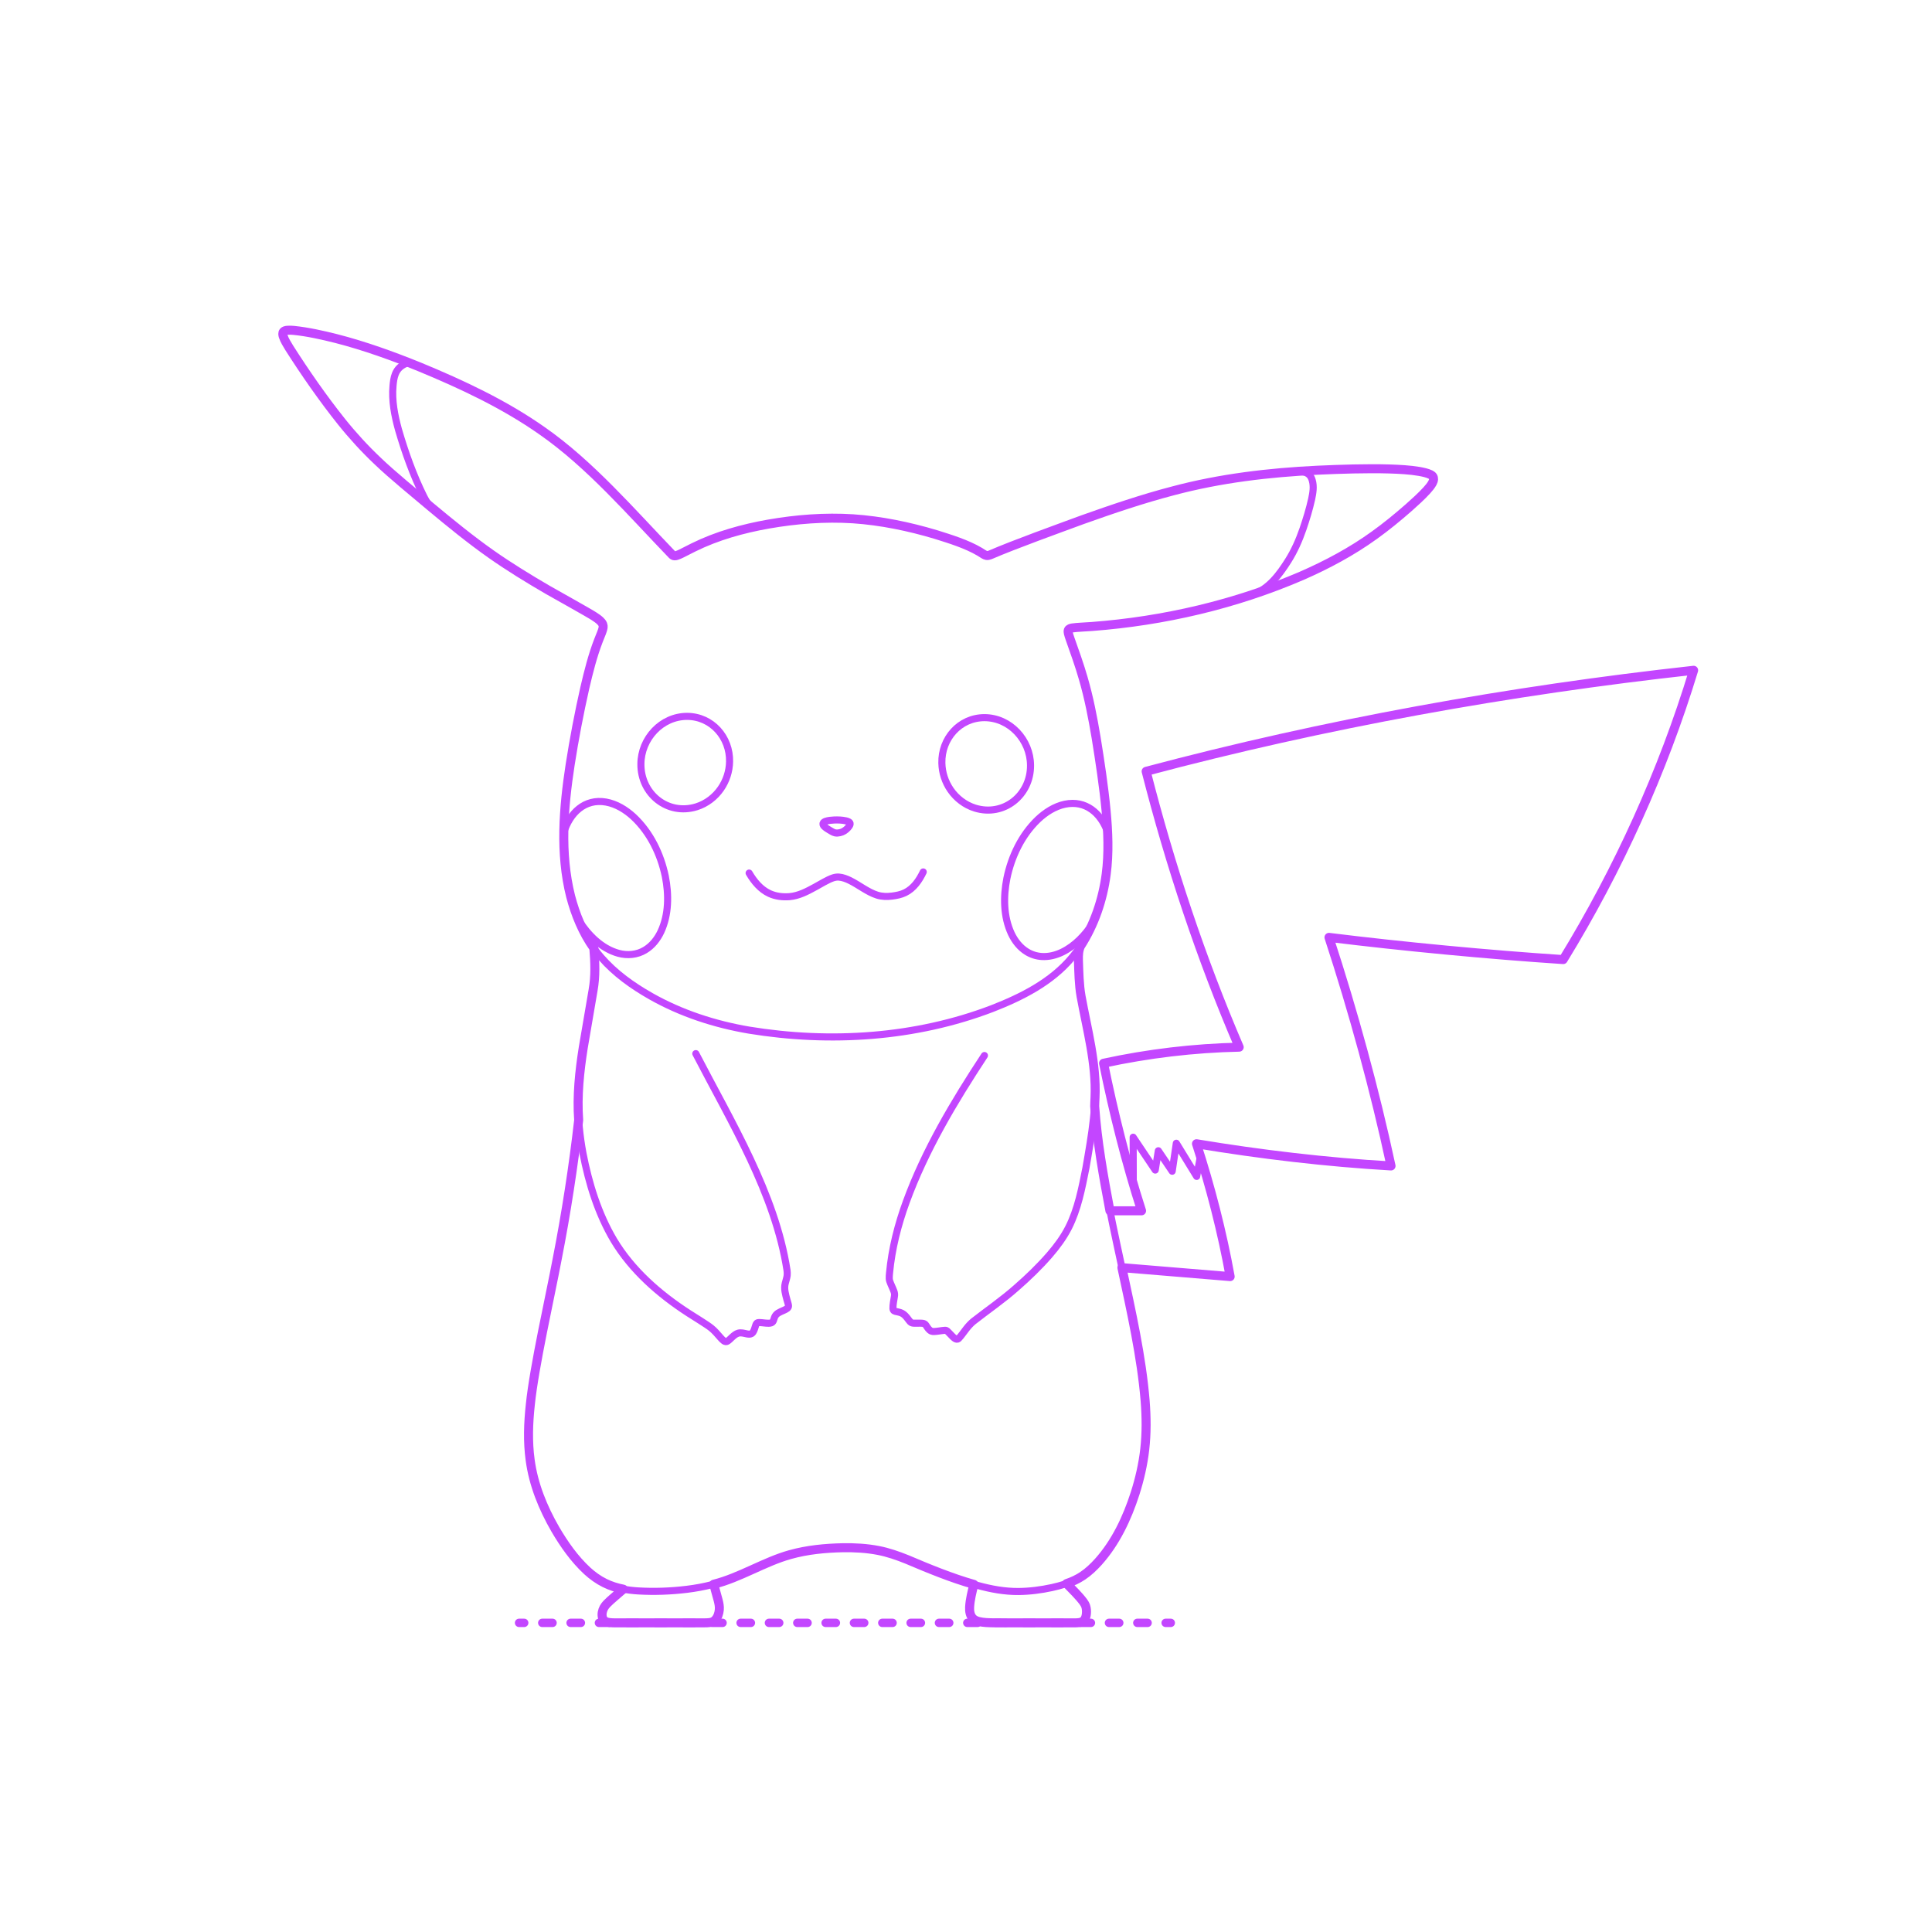 <?xml version="1.0" encoding="utf-8"?>
<!-- Generator: Adobe Illustrator 25.2.1, SVG Export Plug-In . SVG Version: 6.00 Build 0)  -->
<!DOCTYPE svg PUBLIC "-//W3C//DTD SVG 1.1//EN" "http://www.w3.org/Graphics/SVG/1.1/DTD/svg11.dtd">
<svg version="1.1" xmlns:x="http://ns.adobe.com/Extensibility/1.0/" xmlns:i="http://ns.adobe.com/AdobeIllustrator/10.0/" xmlns:graph="http://ns.adobe.com/Graphs/1.0/"
	 xmlns="http://www.w3.org/2000/svg" xmlns:xlink="http://www.w3.org/1999/xlink" x="0px" y="0px" width="750px" height="750px"
	 viewBox="0 0 750 750" enable-background="new 0 0 750 750" xml:space="preserve">
<g id="FILL-BACKGROUND">
	<rect x="0" fill="#FFFFFF" width="750" height="750"/>
</g>
<g id="N-TEXT">
</g>
<g id="N-DIMENSIONS">
</g>
<g id="_x32_D_x24_AG-DIAGRAM">
	<g id="POLYLINE_2593_">
		<g>
			<g>
				
					<line fill="none" stroke="#C346FF" stroke-width="3.25" stroke-linecap="round" stroke-linejoin="round" x1="201.5" y1="629.993" x2="203.5" y2="629.993"/>
				
					<line fill="none" stroke="#C346FF" stroke-width="3.25" stroke-linecap="round" stroke-linejoin="round" stroke-dasharray="4,7" x1="210.5" y1="629.993" x2="449" y2="629.993"/>
				
					<line fill="none" stroke="#C346FF" stroke-width="3.25" stroke-linecap="round" stroke-linejoin="round" x1="452.5" y1="629.993" x2="454.5" y2="629.993"/>
			</g>
		</g>
	</g>
</g>
<g id="_x32_D_x24_AG-GUIDES">
</g>
<g id="_x32_D_x24_AG-DETAILS-DIAGRAM">
</g>
<g id="_x32_D_x24_AG-DETAILS">
</g>
<g id="_x32_D_x24_AG-POP-CULTURE">
	<g id="POLYLINE_1319_">
		
			<path fill="none" stroke="#C346FF" stroke-width="2.75" stroke-linecap="round" stroke-linejoin="round" stroke-miterlimit="10" d="
			M326.061,323.247c-0.618,0.141-1.271,0.205-1.895,0.067c-0.814-0.19-1.552-0.721-2.27-1.129c-0.635-0.388-1.293-0.789-1.838-1.299
			c-0.316-0.305-0.661-0.714-0.575-1.184c0.105-0.466,0.583-0.709,0.994-0.867c1.069-0.37,2.225-0.455,3.348-0.516
			c1.522-0.054,3.08-0.006,4.571,0.329c0.642,0.165,1.774,0.449,1.614,1.316c-0.119,0.545-0.525,1.021-0.887,1.429
			C328.306,322.284,327.257,322.994,326.061,323.247z"/>
	</g>
	<g id="POLYLINE_1318_">
		
			<path fill="none" stroke="#C346FF" stroke-width="2.75" stroke-linecap="round" stroke-linejoin="round" stroke-miterlimit="10" d="
			M283.219,295.689c0.219-9.423-6.864-17.554-16.477-17.594c-9.988-0.011-17.893,8.685-17.944,18.493
			c-0.113,11.568,10.353,20.108,21.61,16.603c3.818-1.203,7.165-3.76,9.429-7.05C281.953,303.088,283.151,299.404,283.219,295.689z"
			/>
	</g>
	<g id="POLYLINE_1317_">
		
			<path fill="none" stroke="#C346FF" stroke-width="2.75" stroke-linecap="round" stroke-linejoin="round" stroke-miterlimit="10" d="
			M365.63,296.181c-0.219-9.423,6.864-17.554,16.477-17.594c9.988-0.011,17.893,8.685,17.944,18.493
			c0.113,11.568-10.353,20.108-21.61,16.603c-3.818-1.203-7.165-3.76-9.429-7.05C366.896,303.58,365.699,299.896,365.63,296.181z"/>
	</g>
	<g id="POLYLINE_1316_">
		
			<polyline fill="none" stroke="#C346FF" stroke-width="2.75" stroke-linecap="round" stroke-linejoin="round" stroke-miterlimit="10" points="
			439.936,459.631 439.895,441.463 448.463,454.218 449.665,446.721 455.044,454.675 456.646,443.803 464.543,456.678 
			466.019,448.828 		"/>
	</g>
	<g id="POLYLINE_1315_">
		
			<path fill="none" stroke="#C346FF" stroke-width="2.75" stroke-linecap="round" stroke-linejoin="round" stroke-miterlimit="10" d="
			M435.526,492.098l42.02,3.473c-3.127-17.302-7.628-34.862-13.07-51.572c24.626,4.111,50.604,7.191,75.521,8.619
			c-6.338-29.533-14.687-60.022-24.091-88.732c28.402,3.529,62.362,6.741,90.922,8.619c21.432-34.986,38.688-73.045,50.636-112.301
			c-71.281,7.851-143.208,20.752-212.531,39.224c9.288,36.363,21.297,72.586,36.121,107.077
			c-17.635,0.382-35.418,2.499-52.654,6.245c3.848,19.056,8.797,38.78,14.752,57.284h-12.278"/>
	</g>
	<g id="POLYLINE_1314_">
		
			<path fill="none" stroke="#C346FF" stroke-width="2.75" stroke-linecap="round" stroke-linejoin="round" stroke-miterlimit="10" d="
			M378.061,615.052c-0.712,2.879-1.484,5.854-1.652,8.822c-0.078,1.598,0.165,3.403,1.414,4.53c0.594,0.537,1.354,0.85,2.12,1.051
			c1.869,0.47,3.885,0.47,5.804,0.518l30.838,0.02c0.431-0.005,1.013,0.003,1.438-0.023c0.621-0.033,1.257-0.1,1.84-0.331
			c0.417-0.164,0.797-0.43,1.07-0.787c0.519-0.685,0.726-1.553,0.817-2.393c0.09-0.997,0.032-2.028-0.282-2.983
			c-0.21-0.605-0.556-1.157-0.927-1.675c-1.845-2.463-4.341-4.848-6.484-7.067"/>
	</g>
	<g id="POLYLINE_1313_">
		
			<path fill="none" stroke="#C346FF" stroke-width="2.75" stroke-linecap="round" stroke-linejoin="round" stroke-miterlimit="10" d="
			M241.986,616.905c-1.403,1.273-5.226,4.4-6.451,5.74c-0.413,0.446-0.796,0.931-1.089,1.465c-0.621,1.141-0.919,2.526-0.568,3.797
			c0.154,0.547,0.469,1.063,0.947,1.382c1.048,0.686,2.548,0.656,3.764,0.698l33.656,0.007c0.555-0.011,1.675,0.006,2.211-0.029
			c0.663-0.034,1.343-0.092,1.972-0.318c0.436-0.155,0.837-0.409,1.164-0.736c1.038-1.066,1.52-2.57,1.653-4.026
			c0.112-1.225-0.137-2.455-0.439-3.637l-1.726-6.26"/>
	</g>
	<g id="POLYLINE_1312_">
		
			<path fill="none" stroke="#C346FF" stroke-width="2.75" stroke-linecap="round" stroke-linejoin="round" stroke-miterlimit="10" d="
			M224.648,434.805c-1.981,17.594-4.914,36.494-8.322,53.847c-2.668,13.72-8.546,40.597-10.151,54.082
			c-0.944,7.6-1.419,15.383-0.491,23.005c1.323,11.324,6.039,22.02,12.124,31.57c2.428,3.756,5.154,7.415,8.262,10.638
			c2.738,2.842,5.904,5.348,9.521,6.97c3.815,1.742,8.028,2.426,12.188,2.68c6.255,0.36,12.655,0.135,18.872-0.632
			c6.651-0.799,13.236-2.452,19.419-5.042c5.129-2.08,12.196-5.672,17.428-7.433c3.948-1.348,8.075-2.27,12.207-2.828
			c7.934-0.986,16.092-1.296,24.009-0.011c4.262,0.698,8.415,2.107,12.408,3.726c8.789,3.714,18.232,7.621,27.425,10.09
			c5.157,1.419,10.507,2.404,15.871,2.348c4.334-0.035,8.713-0.609,12.946-1.527c3.443-0.781,6.931-1.743,10.052-3.429
			c5.319-2.922,9.352-7.783,12.732-12.727c3.918-5.84,6.806-12.376,9.052-19.024c3.397-9.976,5.078-20.582,4.689-31.122
			c-0.259-8.753-1.527-17.707-2.989-26.338c-3.424-19.894-9.576-44.382-13.004-64.273c-1.486-8.748-2.973-18.226-3.72-27.065
			c-0.114-1.596-0.241-3.324-0.144-4.928"/>
	</g>
	<g id="POLYLINE_1311_">
		
			<path fill="none" stroke="#C346FF" stroke-width="2.75" stroke-linecap="round" stroke-linejoin="round" stroke-miterlimit="10" d="
			M382.159,409.756c-11.761,17.901-23.023,36.692-30.375,56.884c-3.235,8.868-5.597,18.18-6.473,27.59
			c-0.063,0.697-0.143,1.444-0.102,2.143c0.019,0.319,0.076,0.639,0.173,0.943c0.42,1.261,1.168,2.672,1.622,3.921
			c0.268,0.711,0.341,1.313,0.201,2.067c-0.233,1.503-0.6,3.137-0.56,4.658c0.016,0.197,0.05,0.398,0.142,0.575
			c0.148,0.295,0.468,0.439,0.771,0.523c0.904,0.227,1.877,0.336,2.701,0.802c0.814,0.452,1.44,1.175,2.01,1.898
			c0.261,0.356,0.82,1.113,1.127,1.415c0.123,0.116,0.262,0.218,0.415,0.289c0.273,0.129,0.577,0.171,0.876,0.193
			c1.004,0.06,2.298-0.062,3.3,0.029c0.224,0.021,0.451,0.059,0.664,0.133c0.228,0.078,0.439,0.21,0.602,0.388
			c0.497,0.596,0.85,1.458,1.7,2.18c0.457,0.399,0.999,0.523,1.594,0.506c1.276-0.015,3.062-0.425,4.342-0.476
			c0.172,0,0.347,0.02,0.505,0.091c0.125,0.056,0.238,0.138,0.342,0.226c0.626,0.569,1.469,1.551,2.081,2.135
			c0.369,0.35,0.754,0.715,1.227,0.918c0.205,0.086,0.438,0.125,0.656,0.069c0.179-0.047,0.332-0.16,0.468-0.282
			c0.949-0.955,2.106-2.716,2.969-3.765c0.797-1.02,1.679-1.995,2.675-2.824c5.482-4.308,11.403-8.336,16.769-13.105
			c4.525-3.943,8.942-8.205,12.877-12.741c2.802-3.242,5.399-6.738,7.349-10.565c3.648-7.165,5.177-15.311,6.739-23.138
			c2.18-12.565,4.535-25.519,3.178-38.3c-0.737-7.971-2.874-17.175-4.449-25.051c-0.7-3.447-1.218-7.049-1.384-10.566
			c-0.057-2.494-0.448-7.236-0.133-9.754c0.158-1.174,0.534-2.335,1.205-3.319"/>
	</g>
	<g id="POLYLINE_1310_">
		
			<path fill="none" stroke="#C346FF" stroke-width="2.75" stroke-linecap="round" stroke-linejoin="round" stroke-miterlimit="10" d="
			M230.54,368.06c0.457,5.499,0.679,10.796-0.285,16.261l-3.815,22.313c-1.072,6.899-1.957,14.011-2.004,20.994
			c-0.06,6.675,0.639,13.436,1.854,19.996c2.27,11.751,5.868,23.47,11.998,33.812c7.025,11.692,17.551,20.904,28.904,28.269
			c1.907,1.26,7.239,4.463,8.932,5.852c1.324,1.054,2.539,2.544,3.664,3.81c0.378,0.41,0.763,0.843,1.221,1.164
			c0.216,0.147,0.46,0.27,0.725,0.289c0.201,0.015,0.403-0.038,0.582-0.127c0.648-0.343,1.347-1.138,1.898-1.623
			c0.705-0.632,1.46-1.292,2.392-1.548c1.055-0.29,2.218,0.058,3.256,0.278c0.62,0.119,1.318,0.225,1.893-0.101
			c0.222-0.126,0.403-0.313,0.547-0.522c0.508-0.765,0.742-1.748,1.034-2.611c0.15-0.432,0.312-0.964,0.81-1.091
			c0.76-0.187,2.351,0.125,3.17,0.16c0.7,0.039,1.465,0.128,2.135-0.12c0.507-0.196,0.734-0.639,0.884-1.132
			c0.201-0.694,0.435-1.434,0.93-1.979c0.5-0.58,1.202-0.935,1.885-1.252c0.74-0.372,1.835-0.731,2.475-1.254
			c0.166-0.138,0.311-0.31,0.389-0.513c0.066-0.169,0.085-0.353,0.075-0.533c-0.069-0.728-0.415-1.568-0.592-2.277
			c-0.544-2.065-1.239-4.259-0.668-6.391c0.225-0.934,0.637-2.093,0.743-3.047c0.076-0.66,0.028-1.333-0.048-1.991
			c-4.577-29.762-21.741-57.729-35.414-84.131"/>
	</g>
	<g id="POLYLINE_1309_">
		
			<path fill="none" stroke="#C346FF" stroke-width="2.75" stroke-linecap="round" stroke-linejoin="round" stroke-miterlimit="10" d="
			M224.629,357.224c3.645,5.692,8.784,10.996,15.464,12.848c3.444,0.94,7.22,0.61,10.301-1.257c2.763-1.638,4.816-4.273,6.176-7.149
			c3.086-6.666,3.107-14.375,1.705-21.473c-1.795-8.616-5.838-16.99-12.306-23.06c-3.005-2.769-6.643-5.041-10.71-5.775
			c-8.29-1.457-14.086,4.289-16.386,11.778"/>
	</g>
	<g id="POLYLINE_1308_">
		
			<path fill="none" stroke="#C346FF" stroke-width="2.75" stroke-linecap="round" stroke-linejoin="round" stroke-miterlimit="10" d="
			M424.119,358.608c-2.977,4.501-6.858,8.596-11.754,10.992c-2.47,1.196-5.233,1.901-7.988,1.714
			c-2.006-0.129-3.979-0.749-5.696-1.795c-2.713-1.639-4.732-4.241-6.079-7.078c-3.095-6.662-3.125-14.371-1.732-21.471
			c1.761-8.511,5.716-16.779,12.029-22.844c2.939-2.775,6.488-5.076,10.482-5.929c8.091-1.697,14.051,3.501,16.595,10.845"/>
	</g>
	<g id="POLYLINE_1307_">
		
			<path fill="none" stroke="#C346FF" stroke-width="2.75" stroke-linecap="round" stroke-linejoin="round" stroke-miterlimit="10" d="
			M486.401,230.738c6.197-2.145,10.278-7.717,13.657-13.048c2.42-3.824,4.272-8.029,5.746-12.299
			c1.293-3.748,2.504-7.748,3.369-11.617c0.508-2.382,0.952-4.915,0.242-7.302c-0.224-0.79-0.584-1.565-1.179-2.143
			c-1.346-1.299-3.372-1.396-5.141-1.296"/>
	</g>
	<g id="POLYLINE_1306_">
		
			<path fill="none" stroke="#C346FF" stroke-width="2.75" stroke-linecap="round" stroke-linejoin="round" stroke-miterlimit="10" d="
			M158.652,140.734c-1.218,0.379-2.405,0.94-3.363,1.796c-0.801,0.708-1.408,1.62-1.802,2.611c-0.593,1.48-0.785,3.094-0.919,4.672
			c-0.516,5.71,0.599,11.433,2.106,16.919c2.58,8.896,5.774,17.828,9.906,26.127c0.684,1.251,1.485,2.829,2.528,3.783"/>
	</g>
	<g id="POLYLINE_1305_">
		
			<path fill="none" stroke="#C346FF" stroke-width="2.75" stroke-linecap="round" stroke-linejoin="round" stroke-miterlimit="10" d="
			M234.08,242.615c0.193,0.664,0.016,1.355-0.186,1.994c-0.861,2.441-2.087,5.191-2.865,7.659
			c-1.596,4.737-2.866,9.914-3.999,14.784c-2.953,13.245-5.61,27.263-7.15,40.742c-1.453,13.076-1.63,26.558,1.467,39.416
			c2.215,8.858,5.98,17.521,12.029,24.447c5.368,6.182,12.161,11.016,19.245,15.044c11.773,6.679,24.845,10.926,38.163,13.189
			c31.445,5.141,64.545,3.054,94.428-8.384c11.403-4.453,22.873-10.207,30.868-19.741c4.164-4.959,7.282-10.77,9.521-16.829
			c2.789-7.545,4.236-15.579,4.457-23.614c0.241-7.938-0.539-16.096-1.471-23.977c-1.256-9.864-2.866-20.613-4.77-30.368
			c-1.476-7.554-3.574-15.202-6.106-22.469c-0.521-1.677-2.834-7.491-3.051-9.183c-0.016-0.166-0.014-0.34,0.013-0.505
			c0.029-0.17,0.098-0.336,0.211-0.468c0.188-0.223,0.472-0.349,0.745-0.436c0.323-0.104,0.654-0.155,0.988-0.204
			c2.046-0.273,5.337-0.338,7.25-0.513c26.41-1.976,52.684-7.92,77.233-17.887c9.108-3.755,18.128-8.161,26.434-13.475
			c9.161-5.936,17.796-12.921,25.538-20.613c1.003-1.07,2.046-2.183,2.814-3.44c0.283-0.477,0.533-0.992,0.607-1.546
			c0.05-0.397,0.01-0.82-0.188-1.173c-0.191-0.334-0.506-0.574-0.836-0.762c-1.252-0.664-2.685-0.936-4.062-1.219
			c-3.388-0.625-6.966-0.833-10.407-0.983c-7.186-0.272-15.282-0.109-22.483,0.124c-21.181,0.742-42.662,2.826-63.175,8.329
			c-11.585,3.01-23.793,7.153-35.086,11.182c-9.635,3.556-26.502,9.621-35.823,13.65c-0.462,0.163-0.952,0.331-1.447,0.248
			c-0.348-0.057-0.666-0.218-0.971-0.386c-0.142-0.081-0.314-0.183-0.452-0.269c0,0-1.209-0.765-1.209-0.765
			c-5.155-3.043-11.391-4.934-17.092-6.733c-10.423-3.11-21.249-5.355-32.112-6.091c-10.948-0.703-22.018,0.164-32.812,2.051
			c-10.014,1.771-19.973,4.533-29.114,9.051l-4.714,2.384c-0.726,0.332-1.45,0.71-2.239,0.86c-0.19,0.032-0.384,0.045-0.574,0.011
			c-0.483-0.076-0.843-0.51-1.17-0.842c-11.928-12.404-25.105-27.272-38.124-38.364c-7.828-6.722-16.488-12.762-25.455-17.864
			c-8.887-5.06-18.405-9.574-27.791-13.623c-9.756-4.173-19.908-8.096-30.054-11.209c-7.891-2.375-16.038-4.499-24.227-5.512
			c-1.293-0.119-2.647-0.297-3.933-0.036c-0.397,0.089-0.809,0.273-1.006,0.648c-0.202,0.408-0.152,0.887-0.054,1.318
			c0.132,0.554,0.368,1.086,0.613,1.598c0.66,1.365,1.566,2.789,2.367,4.083c8.301,12.746,17.17,25.618,27.536,36.78
			c8.038,8.751,20.251,18.416,29.396,26.156c9.672,8.032,20.133,16.211,30.806,22.829c7.984,5.189,20.615,12.005,28.907,16.837
			c1.015,0.615,2.073,1.279,2.996,2.03C233.163,241.128,233.833,241.762,234.08,242.615z"/>
	</g>
	<g id="POLYLINE_1304_">
		
			<path fill="none" stroke="#C346FF" stroke-width="2.75" stroke-linecap="round" stroke-linejoin="round" stroke-miterlimit="10" d="
			M290.809,338.924c1.897,3.249,4.431,6.344,7.915,7.946c2.414,1.109,5.146,1.421,7.777,1.206c3.551-0.302,6.79-2.009,9.866-3.691
			c2.127-1.125,4.81-2.875,7.083-3.616c0.702-0.222,1.443-0.339,2.179-0.289c1.53,0.11,2.988,0.688,4.354,1.355
			c3.466,1.706,6.85,4.502,10.568,5.663c1.836,0.573,3.798,0.609,5.694,0.368c1.75-0.22,3.526-0.552,5.12-1.337
			c3.313-1.605,5.491-4.804,7.037-8.04"/>
	</g>
</g>
<g id="_x32_D_x24_AG-OUTLINE">
	<g id="POLYLINE_1584_">
		
			<path fill="none" stroke="#C346FF" stroke-width="3.5" stroke-linecap="round" stroke-linejoin="round" stroke-miterlimit="10" d="
			M435.526,492.098l42.02,3.473c-3.112-17.264-7.647-34.892-13.07-51.572c24.626,4.111,50.604,7.191,75.521,8.619
			c-6.338-29.533-14.687-60.022-24.091-88.732c28.402,3.529,62.362,6.741,90.922,8.619c21.432-34.986,38.688-73.045,50.636-112.301
			c-71.281,7.851-143.208,20.752-212.531,39.224c9.288,36.363,21.297,72.586,36.121,107.077
			c-17.635,0.382-35.418,2.499-52.654,6.245c3.848,19.055,8.797,38.781,14.752,57.284h-12.278
			c-2.516-13.3-5.002-27.089-5.919-40.599c-0.01-0.706,0.103-2.637,0.133-3.369c0.605-13.11-3.093-26.522-5.425-39.332
			c-0.802-4.54-0.862-9.453-1.027-14.056c-0.04-1.804,0.022-3.686,0.791-5.351c5.407-8.374,8.68-18.038,9.986-27.898
			c1.092-8.217,0.725-16.626-0.043-24.857c-0.862-9.108-2.391-19.204-3.861-28.255c-1.282-7.659-2.817-15.585-5.005-23.038
			c-1.345-4.741-3.489-10.769-5.156-15.447c-0.218-0.637-0.46-1.336-0.609-1.994c-0.082-0.398-0.155-0.826-0.014-1.219
			c0.101-0.277,0.346-0.476,0.61-0.592c0.293-0.132,0.612-0.203,0.926-0.26c1.528-0.259,6-0.431,7.602-0.568
			c27.917-2.107,55.723-8.581,81.452-19.674c9.838-4.296,19.467-9.443,28.179-15.736c4.574-3.271,9.109-6.991,13.335-10.702
			c2.36-2.107,4.918-4.386,7.045-6.727c0.796-0.898,1.615-1.833,2.188-2.895c0.233-0.443,0.422-0.925,0.444-1.43
			c0.015-0.361-0.05-0.738-0.251-1.044c-0.221-0.336-0.563-0.57-0.914-0.755c-1.336-0.656-2.838-0.935-4.289-1.216
			c-3.822-0.66-7.84-0.845-11.715-0.975c-8.815-0.253-19.027,0.081-27.869,0.485c-18.856,0.905-37.864,3.146-56.13,8.025
			c-11.585,3.011-23.793,7.153-35.086,11.182c-9.633,3.555-26.503,9.621-35.823,13.65c-0.462,0.163-0.952,0.331-1.447,0.248
			c-0.348-0.057-0.666-0.218-0.971-0.386c-0.142-0.081-0.314-0.183-0.452-0.269c0,0-1.209-0.765-1.209-0.765
			c-5.155-3.043-11.391-4.934-17.092-6.733c-10.423-3.11-21.249-5.355-32.112-6.091c-10.948-0.703-22.018,0.164-32.812,2.051
			c-10.014,1.771-19.973,4.533-29.114,9.051l-4.714,2.384c-0.602,0.28-1.199,0.575-1.835,0.764c-0.249,0.073-0.509,0.131-0.77,0.127
			c-0.397,0.001-0.716-0.201-0.991-0.468c-15.773-16.344-31.74-35.01-50.422-48.033c-14.623-10.301-31.146-18.036-47.634-24.847
			c-10.476-4.252-21.389-8.184-32.345-10.996c-5.376-1.349-10.945-2.608-16.465-3.172c-0.796-0.056-1.653-0.129-2.453-0.054
			c-0.341,0.031-0.687,0.084-1.007,0.209c-0.204,0.079-0.396,0.197-0.538,0.366c-0.391,0.472-0.258,1.206-0.102,1.748
			c0.514,1.593,1.502,3.092,2.352,4.528c6.205,9.74,13.108,19.662,20.31,28.682c4.281,5.35,9.077,10.586,14.064,15.285
			c5.409,5.218,14.595,12.694,20.432,17.628c7.462,6.23,15.615,12.88,23.555,18.457c6.931,4.885,14.627,9.597,21.963,13.865
			c2.093,1.21,16.291,9.116,18.066,10.317c0.776,0.504,1.579,1.052,2.259,1.684c0.431,0.407,0.836,0.867,1.055,1.425
			c0.142,0.356,0.185,0.748,0.143,1.128c-0.047,0.467-0.194,0.921-0.344,1.363c-0.279,0.928-1.115,2.759-1.429,3.659
			c-2.301,5.931-3.912,12.322-5.344,18.514c-2.16,9.478-4.191,20.183-5.687,29.79c-2.58,16.822-4.01,34.351,0.17,51.032
			c1.869,7.147,4.722,14.148,9.026,20.185c0.457,5.499,0.679,10.796-0.285,16.261l-3.815,22.313
			c-1.466,9.274-2.471,18.782-1.791,28.171c-1.986,17.592-4.911,36.495-8.322,53.847c-2.824,15.025-8.955,41.83-10.455,56.683
			c-0.772,7.088-1.031,14.333-0.058,21.414c1.265,9.535,4.976,18.616,9.762,26.905c3.429,5.847,7.402,11.518,12.394,16.142
			c2.037,1.858,4.309,3.503,6.785,4.725c2.275,1.133,4.738,1.908,7.232,2.383c-1.403,1.273-5.226,4.4-6.451,5.74
			c-0.413,0.446-0.796,0.931-1.089,1.465c-0.621,1.141-0.919,2.526-0.568,3.797c0.154,0.547,0.469,1.063,0.947,1.382
			c1.048,0.686,2.548,0.656,3.764,0.698l33.656,0.007c0.555-0.011,1.675,0.006,2.211-0.029c0.663-0.034,1.343-0.092,1.972-0.318
			c0.436-0.155,0.837-0.409,1.164-0.736c1.038-1.066,1.52-2.57,1.653-4.026c0.112-1.225-0.137-2.455-0.439-3.637l-1.726-6.26
			c10.199-2.55,19.674-8.73,29.671-11.502c6.629-1.854,13.585-2.518,20.449-2.663c4.568-0.068,9.216,0.176,13.706,1.047
			c3.839,0.736,7.598,2.047,11.216,3.509c8.269,3.519,17.317,7.231,25.939,9.674c-0.712,2.879-1.484,5.854-1.652,8.822
			c-0.078,1.598,0.165,3.403,1.414,4.53c0.594,0.537,1.354,0.85,2.12,1.051c1.869,0.47,3.885,0.47,5.804,0.518l30.838,0.02
			c0.431-0.005,1.013,0.003,1.438-0.023c0.621-0.033,1.257-0.1,1.84-0.331c0.417-0.164,0.797-0.43,1.07-0.787
			c0.519-0.685,0.726-1.553,0.817-2.393c0.09-0.997,0.032-2.028-0.282-2.983c-0.21-0.605-0.556-1.157-0.927-1.675
			c-1.845-2.463-4.341-4.848-6.484-7.067c2.201-0.743,4.345-1.727,6.273-3.028c2.267-1.522,4.272-3.434,6.096-5.457
			c6.735-7.54,11.121-16.904,14.206-26.458c1.775-5.555,3.113-11.361,3.766-17.159c0.71-6.192,0.645-12.553,0.158-18.76
			C443.159,526.757,439.109,508.898,435.526,492.098z"/>
	</g>
</g>
<g id="Layer_1">
</g>
</svg>
